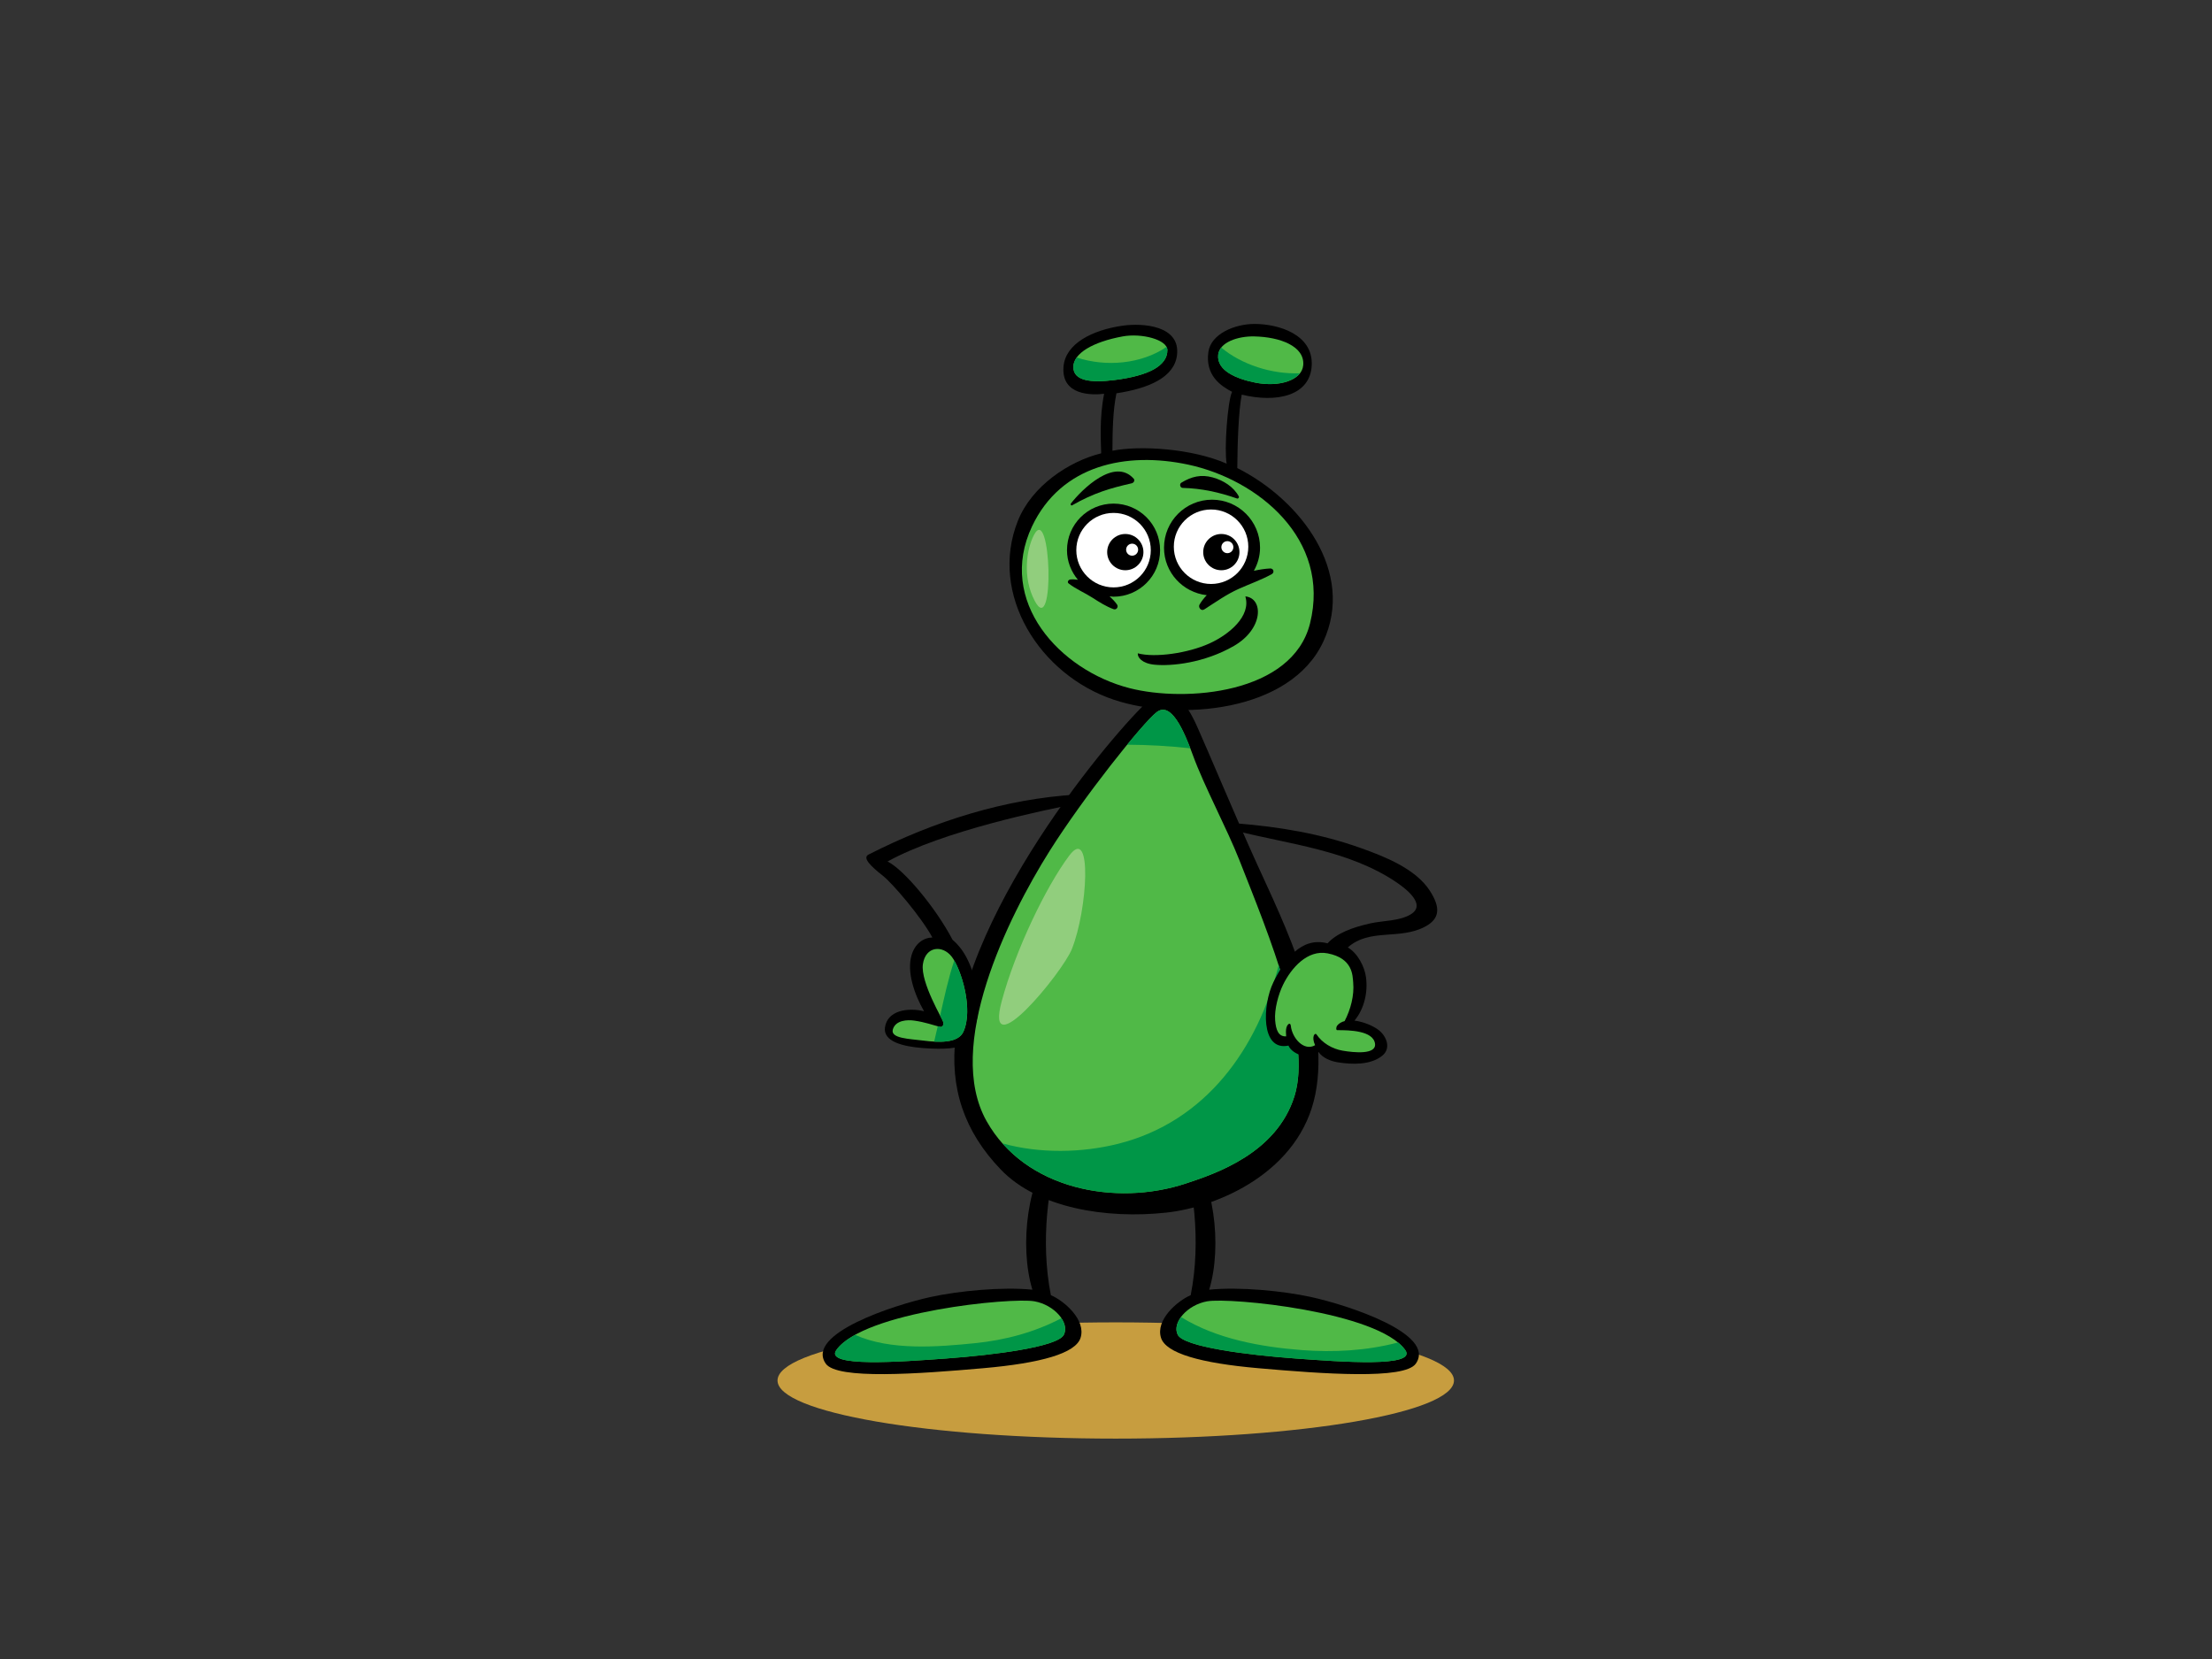 <?xml version="1.0" encoding="utf-8"?>
<!-- Generator: Adobe Illustrator 17.0.0, SVG Export Plug-In . SVG Version: 6.00 Build 0)  -->
<!DOCTYPE svg PUBLIC "-//W3C//DTD SVG 1.1//EN" "http://www.w3.org/Graphics/SVG/1.1/DTD/svg11.dtd">
<svg version="1.1" id="Layer_1" xmlns="http://www.w3.org/2000/svg" xmlns:xlink="http://www.w3.org/1999/xlink" x="0px" y="0px"
	 width="800px" height="600px" viewBox="0 0 800 600" enable-background="new 0 0 800 600" xml:space="preserve">
<rect x="0" y="0" width="800" height="600" fill="#333333" stroke="none"/>
<g>
	<path fill="#C79D3F" d="M525.849,499.273c0,11.61-54.767,21.02-122.316,21.02c-67.561,0-122.33-9.41-122.33-21.02
		c0-11.61,54.769-21.021,122.33-21.021C471.082,478.252,525.849,487.664,525.849,499.273z"/>
	<g>
		<path fill="#50B947" d="M302.491,488.233c9.899-13.86,63.333-19.082,71.64-17.594c7.146,1.281,12.826,7.693,10.625,12.094
			c-2.197,4.4-25.281,7.328-42.578,8.588C326.04,492.49,297.91,494.645,302.491,488.233z"/>
		<path fill="#50B947" d="M468.52,491.321c-17.296-1.26-40.382-4.188-42.579-8.588c-2.2-4.4,3.48-10.813,10.627-12.094
			c8.308-1.488,61.741,3.734,71.639,17.594C512.787,494.645,484.657,492.49,468.52,491.321z"/>
		<path fill="#50B947" d="M428.843,428.039c-25.253,8.332-58.106,2.218-72.036-22.576c-15.184-27.011,7.539-73.443,22.749-97.615
			c12.219-19.418,33.523-46.161,38.71-50.241c5.182-4.083,9.845,6.351,13.164,15.519c3.993,11.03,12.343,26.589,16.828,37.99
			c10.891,27.667,26.353,64.82,19.89,85.361C461.686,417.021,439.897,424.396,428.843,428.039z"/>
		<path fill="#50B947" d="M489.402,355.368c0.411,4.646-0.9,9.69-3.103,13.925c-1.091,0.291-2.063,0.794-2.736,1.69
			c-0.294,0.392-0.486,1.589,0.068,1.589c4.471-0.024,13.041,0.178,13.662,4.896c0.527,4.012-7.523,3.253-11.791,2.508
			c-3.699-0.644-7.26-2.748-9.357-5.838c-0.557-0.825-1.97,0.731-0.517,3.876c-4.054,2.331-8.325-2.587-8.79-7.044
			c-0.124-1.198-1.112-0.836-1.577,0.649c-0.258,0.825-0.184,2.299-0.106,3.199c-2.774,0.141-3.692-2.282-3.977-5.768
			c-0.327-4.003,1.154-9.42,2.876-12.938c2.966-6.057,8.821-12.719,16.064-11.326C489.306,346.552,489.17,352.767,489.402,355.368z"
			/>
		<path fill="#50B947" d="M344.237,346.04c3.348,4.376,7.876,18.866,4.212,27.064c-1.949,4.364-9.215,3.904-14.39,3.252
			c-5.11-0.651-12.163-0.75-11.143-4.089c1.02-3.337,5.232-3.5,7.706-3.152c3.993,0.557,6.965,1.673,9.251,2.245
			c1.24,0.313,1.654-1.211,1.091-2.104c0.077-0.39-8.128-13.998-7.189-20.537C334.714,342.179,340.888,341.666,344.237,346.04z"/>
		<path fill="#50B947" d="M440.573,128.294c0.472-4.496,7.072-6.742,13.015-6.625c9.413,0.184,18.334,3.571,17.742,10.409
			c-0.472,5.442-8.633,8.022-17.289,6.314C447.337,137.063,439.963,134.118,440.573,128.294z"/>
		<path fill="#50B947" d="M388.189,132.734c0-4.985,7.163-9.11,17.838-11.065c6.884-1.261,16.177,1.17,16.177,4.953
			c0,5.704-6.771,9.283-19.256,10.841C394.407,138.526,388.189,137.718,388.189,132.734z"/>
		<path fill="#50B947" d="M473.787,225.477c-6.341,25.461-44.986,28.601-65.272,23.401c-25.246-6.468-48.09-31.418-35.255-58.531
			c10.519-22.217,34.075-27.106,56.501-22.302C454.915,173.437,481.393,194.938,473.787,225.477z"/>
		<path d="M380.061,468.413c-3.918-19.761-0.804-40.828,3.473-53.389c0.265-0.787-1.095-1.02-1.591-0.496
			c-10.484,10.94-13.36,36.187-8.563,51.91c-10.98-1.105-26.756,0.446-36.793,2.635c-13.249,2.891-45.44,13.335-37.943,24.106
			c4.077,5.868,33.607,3.699,56.979,1.65c20.888-1.835,33.426-5.398,35.18-10.995C392.838,477.349,384.94,470.524,380.061,468.413z"
			/>
		<path fill="#50B947" d="M302.491,488.233c9.899-13.86,63.333-19.082,71.64-17.594c7.146,1.281,12.826,7.693,10.625,12.094
			c-2.197,4.4-25.281,7.328-42.578,8.588C326.04,492.49,297.91,494.645,302.491,488.233z"/>
		<path d="M419.894,483.833c1.753,5.598,14.292,9.161,35.179,10.995c23.373,2.049,52.903,4.217,56.979-1.65
			c7.499-10.771-24.693-21.214-37.942-24.106c-10.036-2.19-25.813-3.74-36.793-2.635c4.797-15.723,1.92-40.97-8.564-51.91
			c-0.496-0.524-1.855-0.291-1.591,0.496c4.277,12.562,7.391,33.628,3.472,53.389C425.757,470.524,417.86,477.349,419.894,483.833z"
			/>
		<path fill="#50B947" d="M468.52,491.321c-17.296-1.26-40.382-4.188-42.579-8.588c-2.2-4.4,3.48-10.813,10.627-12.094
			c8.308-1.488,61.741,3.734,71.639,17.594C512.787,494.645,484.657,492.49,468.52,491.321z"/>
		<path d="M475.726,395.664c5.587-28.18-11.171-61.269-21.549-84.142c-6.957-15.343-17.061-39.47-21.15-48.605
			c-4.39-9.803-8.698-14.231-15.723-10.997c-5.241,2.412-65.287,69.408-71.672,122.913c-2.207,18.466,2.962,34.274,16.361,48.197
			c13.399,13.923,38.131,17.892,59.859,15.524C440.609,436.506,470.138,423.852,475.726,395.664z"/>
		<path fill="#50B947" d="M428.843,428.039c-25.253,8.332-58.106,2.218-72.036-22.576c-15.184-27.011,7.539-73.443,22.749-97.615
			c12.219-19.418,33.523-46.161,38.71-50.241c5.182-4.083,9.845,6.351,13.164,15.519c3.993,11.03,12.343,26.589,16.828,37.99
			c10.891,27.667,26.353,64.82,19.89,85.361C461.686,417.021,439.897,424.396,428.843,428.039z"/>
		<path d="M389.543,287.352c-26.001,1.546-51.63,9.587-75.427,21.716c-2.342,1.194,0.925,4.308,5.151,7.627
			c3.603,2.834,13.902,14.929,17.944,22.355c-3.181,0.078-6.288,2.124-7.549,6.477c-1.747,6.033,1.035,14.111,4.534,20.198
			c-5.902-1.42-13.254-0.28-14.132,5.838c-0.719,5.022,6.193,6.928,13.806,7.486c7.613,0.56,13.037,0.178,15.134-1.58
			c4.096-3.419,5.807-12.938,4.365-19.867c-2.023-9.718-5.304-14.72-8.875-17.735c-5.92-11.331-17.476-25.312-23.502-28.295
			c20.154-11.091,56.451-18.555,68.291-20.873C390.113,290.534,390.477,287.296,389.543,287.352z"/>
		<path fill="#50B947" d="M344.237,346.04c3.348,4.376,7.876,18.866,4.212,27.064c-1.949,4.364-9.215,3.904-14.39,3.252
			c-5.11-0.651-12.163-0.75-11.143-4.089c1.02-3.337,5.232-3.5,7.706-3.152c3.993,0.557,6.965,1.673,9.251,2.245
			c1.24,0.313,1.654-1.211,1.091-2.104c0.077-0.39-8.128-13.998-7.189-20.537C334.714,342.179,340.888,341.666,344.237,346.04z"/>
		<path d="M447.483,169.28c0.073-9.065,0.432-20.452,1.612-26.56c12.534,3.083,24.817,0.482,25.313-10.643
			c0.496-11.124-11.996-14.919-20.697-14.919c-7.117,0-15.742,3.564-16.677,10.115c-1.211,8.489,4.472,12.301,8.564,14.437
			c-1.659,3.447-2.881,21.005-1.957,25.982c-12.461-5.479-31.24-6.673-41.313-4.679c0.029-7.069,0.153-14.523,1.45-20.776
			c11.695-1.757,20.838-5.76,21.883-13.654c1.439-10.883-12.332-11.854-19.733-10.784c-10.756,1.555-20.612,6.405-21.292,14.823
			c-0.843,10.451,10.214,10.331,14.692,9.793c-1.807,8.9-1.133,17.693-1.066,21.534c-11.567,2.849-25.093,11.747-30.15,24.467
			c-10.55,26.542,7.936,55.75,34.848,64.691c23.036,7.654,63.724,4.71,75.661-21.115
			C490.155,207.034,470.581,180.904,447.483,169.28z"/>
		<path fill="#50B947" d="M440.573,128.294c0.472-4.496,7.072-6.742,13.015-6.625c9.413,0.184,18.334,3.571,17.742,10.409
			c-0.472,5.442-8.633,8.022-17.289,6.314C447.337,137.063,439.963,134.118,440.573,128.294z"/>
		<path fill="#50B947" d="M388.189,132.734c0-4.985,7.163-9.11,17.838-11.065c6.884-1.261,16.177,1.17,16.177,4.953
			c0,5.704-6.771,9.283-19.256,10.841C394.407,138.526,388.189,137.718,388.189,132.734z"/>
		<path fill="#50B947" d="M473.787,225.477c-6.341,25.461-44.986,28.601-65.272,23.401c-25.246-6.468-48.09-31.418-35.255-58.531
			c10.519-22.217,34.075-27.106,56.501-22.302C454.915,173.437,481.393,194.938,473.787,225.477z"/>
		<path fill="#009647" d="M352.7,485.77c-13.321,1.342-30.617,2.813-43.435-3.004c-2.983,1.647-5.343,3.466-6.774,5.467
			c-4.58,6.412,23.549,4.258,39.687,3.088c17.296-1.26,40.381-4.188,42.578-8.588c0.91-1.821,0.422-3.97-0.91-5.972
			C374.269,481.805,363.549,484.675,352.7,485.77z"/>
		<path fill="#009647" d="M505.602,485.531c-11.277,2.989-23.308,3.629-34.755,2.747c-14.755-1.137-30.826-3.986-43.694-11.935
			c-1.554,2.115-2.184,4.442-1.211,6.39c2.197,4.4,25.282,7.328,42.579,8.588c16.137,1.17,44.268,3.325,39.687-3.088
			C507.534,487.293,506.647,486.393,505.602,485.531z"/>
		<path fill="#009647" d="M430.498,270.635c-3.236-8.437-7.518-16.741-12.233-13.027c-1.854,1.459-5.786,5.841-10.607,11.721
			C415.323,269.366,422.93,269.8,430.498,270.635z"/>
		<path fill="#009647" d="M462.433,349.095c-7.479,29.989-26.257,56.599-58.049,64.578c-13.123,3.292-28.403,3.593-41.821-0.151
			c15.912,17.968,44.035,21.858,66.28,14.518c11.055-3.643,32.843-11.018,39.304-31.56
			C471.893,384.571,468.257,367.082,462.433,349.095z"/>
		<path fill="#009647" d="M340.017,367.336c0.581,1.112,0.964,1.836,0.946,1.92c0.563,0.893,0.149,2.418-1.091,2.104
			c-0.223-0.056-0.486-0.134-0.723-0.202c-0.425,1.817-0.861,3.671-1.297,5.553c4.432,0.247,9.095-0.24,10.597-3.607
			c3.352-7.5-0.152-20.241-3.337-25.71C342.912,354.087,341.388,361.183,340.017,367.336z"/>
		<path fill="#009647" d="M441.708,125.729c-0.602,0.759-1.031,1.598-1.135,2.566c-0.609,5.824,6.764,8.768,13.467,10.097
			c6.891,1.359,13.403-0.032,16.034-3.391C459.946,135.405,448.987,131.826,441.708,125.729z"/>
		<path fill="#009647" d="M389.408,129.297c-0.782,1.084-1.218,2.235-1.218,3.437c0,4.984,6.217,5.792,14.759,4.729
			c12.484-1.559,19.256-5.137,19.256-10.841c0-0.397-0.124-0.776-0.315-1.141C412.765,131.656,400.065,132.808,389.408,129.297z"/>
		<path d="M446.263,233.609c10.802-6.23,10.724-17.282,4.132-17.914c2.178,7.133-5.935,13.817-12.94,16.999
			c-7.86,3.572-19.733,5.25-25.958,3.593c-0.164,1.4,1.471,3.652,6.005,4.106C423.657,241.007,435.532,239.799,446.263,233.609z"/>
		<path d="M419.562,198.975c0-9.298-7.537-16.837-16.832-16.837c-9.303,0-16.836,7.539-16.836,16.837
			c0,4.094,1.519,7.793,3.95,10.712c-0.96-0.141-1.903-0.212-2.788-0.103c-0.616,0.075-1.215,0.924-0.577,1.422
			c2.625,2.047,5.852,3.372,8.654,5.178c2.399,1.544,4.903,3.144,7.593,4.13c1.038,0.379,1.885-0.797,1.264-1.681
			c-0.687-0.982-1.633-1.995-2.699-2.973c0.481,0.042,0.945,0.146,1.439,0.146C412.025,215.806,419.562,208.27,419.562,198.975z"/>
		<path d="M459.368,205.593c-1.849,0.087-3.85,0.404-5.887,0.849c1.377-2.487,2.232-5.311,2.232-8.355
			c0-9.587-7.777-17.366-17.364-17.366c-9.591,0-17.366,7.779-17.366,17.366c0,8.936,6.78,16.212,15.46,17.169
			c-0.999,1.055-1.909,2.162-2.604,3.377c-0.592,1.03,0.55,2.496,1.676,1.782c4.16-2.647,7.965-5.413,12.503-7.448
			c3.953-1.777,8.13-3.224,11.921-5.318C461.023,207.051,460.619,205.532,459.368,205.593z"/>
		<path fill="#FFFFFF" d="M416.199,198.975c0,7.436-6.029,13.465-13.467,13.465c-7.439,0-13.47-6.029-13.47-13.465
			c0-7.441,6.03-13.472,13.47-13.472C410.17,185.503,416.199,191.534,416.199,198.975z"/>
		<path fill="#FFFFFF" d="M451.464,197.734c0,7.436-6.029,13.467-13.465,13.467c-7.441,0-13.47-6.031-13.47-13.467
			c0-7.441,6.029-13.47,13.47-13.47C445.434,184.263,451.464,190.293,451.464,197.734z"/>
		<path d="M448.268,199.681c0,3.617-2.936,6.555-6.553,6.555c-3.621,0-6.559-2.938-6.559-6.555c0-3.62,2.938-6.557,6.559-6.557
			C445.332,193.125,448.268,196.061,448.268,199.681z"/>
		<path d="M413.538,199.681c0,3.613-2.936,6.555-6.553,6.555c-3.621,0-6.562-2.942-6.562-6.555c0-3.62,2.941-6.557,6.562-6.557
			C410.601,193.125,413.538,196.061,413.538,199.681z"/>
		<path fill="#FFFFFF" d="M446.068,197.889c0,1.198-0.969,2.176-2.17,2.176c-1.201,0-2.172-0.978-2.172-2.176
			c0-1.197,0.971-2.176,2.172-2.176C445.098,195.713,446.068,196.691,446.068,197.889z"/>
		<path fill="#FFFFFF" d="M411.621,198.797c0,1.201-0.971,2.176-2.171,2.176c-1.201,0-2.172-0.975-2.172-2.176
			c0-1.198,0.971-2.172,2.172-2.172C410.65,196.625,411.621,197.6,411.621,198.797z"/>
		<path d="M410.009,173.111c-6.912-7.688-18.554,3.692-22.703,8.98c-0.226,0.292,0.043,0.891,0.429,0.67
			c7.78-4.464,13.909-6.242,21.569-7.97C409.999,174.634,410.587,173.755,410.009,173.111z"/>
		<path d="M448.024,179.511c-1.92-3.509-5.601-5.784-9.41-6.841c-4.226-1.173-7.702-0.339-11.383,1.915
			c-0.747,0.459-0.421,1.849,0.479,1.87c6.848,0.164,13.314,1.601,19.712,3.847C447.784,180.43,448.254,179.934,448.024,179.511z"/>
		<path d="M517.132,322.166c-5.163-7.994-16.299-12.351-24.851-15.413c-14.673-5.26-29.656-7.744-45.132-8.976
			c-0.924-0.075-0.371,2.621,0.379,2.813c18.2,4.646,40.338,6.87,57.475,18.48c2.785,1.887,11.297,7.97,5.173,11.641
			c-4.028,2.416-9.977,2.231-14.458,3.217c-6.778,1.485-12.283,3.638-15.599,7.242c-9.566-2.508-15.65,6.026-19.596,14.106
			c-3.901,7.986-4.712,24.992,5.467,22.88c1.497,3.586,8.832,5.443,10.858,2.289c1.542,2.217,4.432,3.338,6.966,3.749
			c5.091,0.829,11.864,1.055,16.103-2.388c3.325-2.7,1.518-7.065-1.27-9.248c-1.878-1.469-5.455-3.046-8.776-3.443
			c3.558-4.287,4.94-10.353,4.122-15.914c-0.51-3.486-2.832-8.369-6.545-10.551c7.986-7.056,18.651-2.587,27.953-7.518
			C520.746,332.305,521.066,328.263,517.132,322.166z"/>
		<path fill="#50B947" d="M489.402,355.368c0.411,4.646-0.9,9.69-3.103,13.925c-1.091,0.291-2.063,0.794-2.736,1.69
			c-0.294,0.392-0.486,1.589,0.068,1.589c4.471-0.024,13.041,0.178,13.662,4.896c0.527,4.012-7.523,3.253-11.791,2.508
			c-3.699-0.644-7.26-2.748-9.357-5.838c-0.557-0.825-1.97,0.731-0.517,3.876c-4.054,2.331-8.325-2.587-8.79-7.044
			c-0.124-1.198-1.112-0.836-1.577,0.649c-0.258,0.825-0.184,2.299-0.106,3.199c-2.774,0.141-3.692-2.282-3.977-5.768
			c-0.327-4.003,1.154-9.42,2.876-12.938c2.966-6.057,8.821-12.719,16.064-11.326C489.306,346.552,489.17,352.767,489.402,355.368z"
			/>
		<path fill="#91CE7D" d="M362.305,362.012c4.939-18.341,15.964-41.324,24.417-52.594c8.453-11.27,6.576,19.723,0.939,33.809
			C384.225,351.815,355.73,386.429,362.305,362.012z"/>
		<path fill="#91CE7D" d="M373.954,193.468c-2.647,5.041-4.294,15.263,0.294,23.886C381.62,231.214,380.147,181.67,373.954,193.468z
			"/>
	</g>
</g>
</svg>
